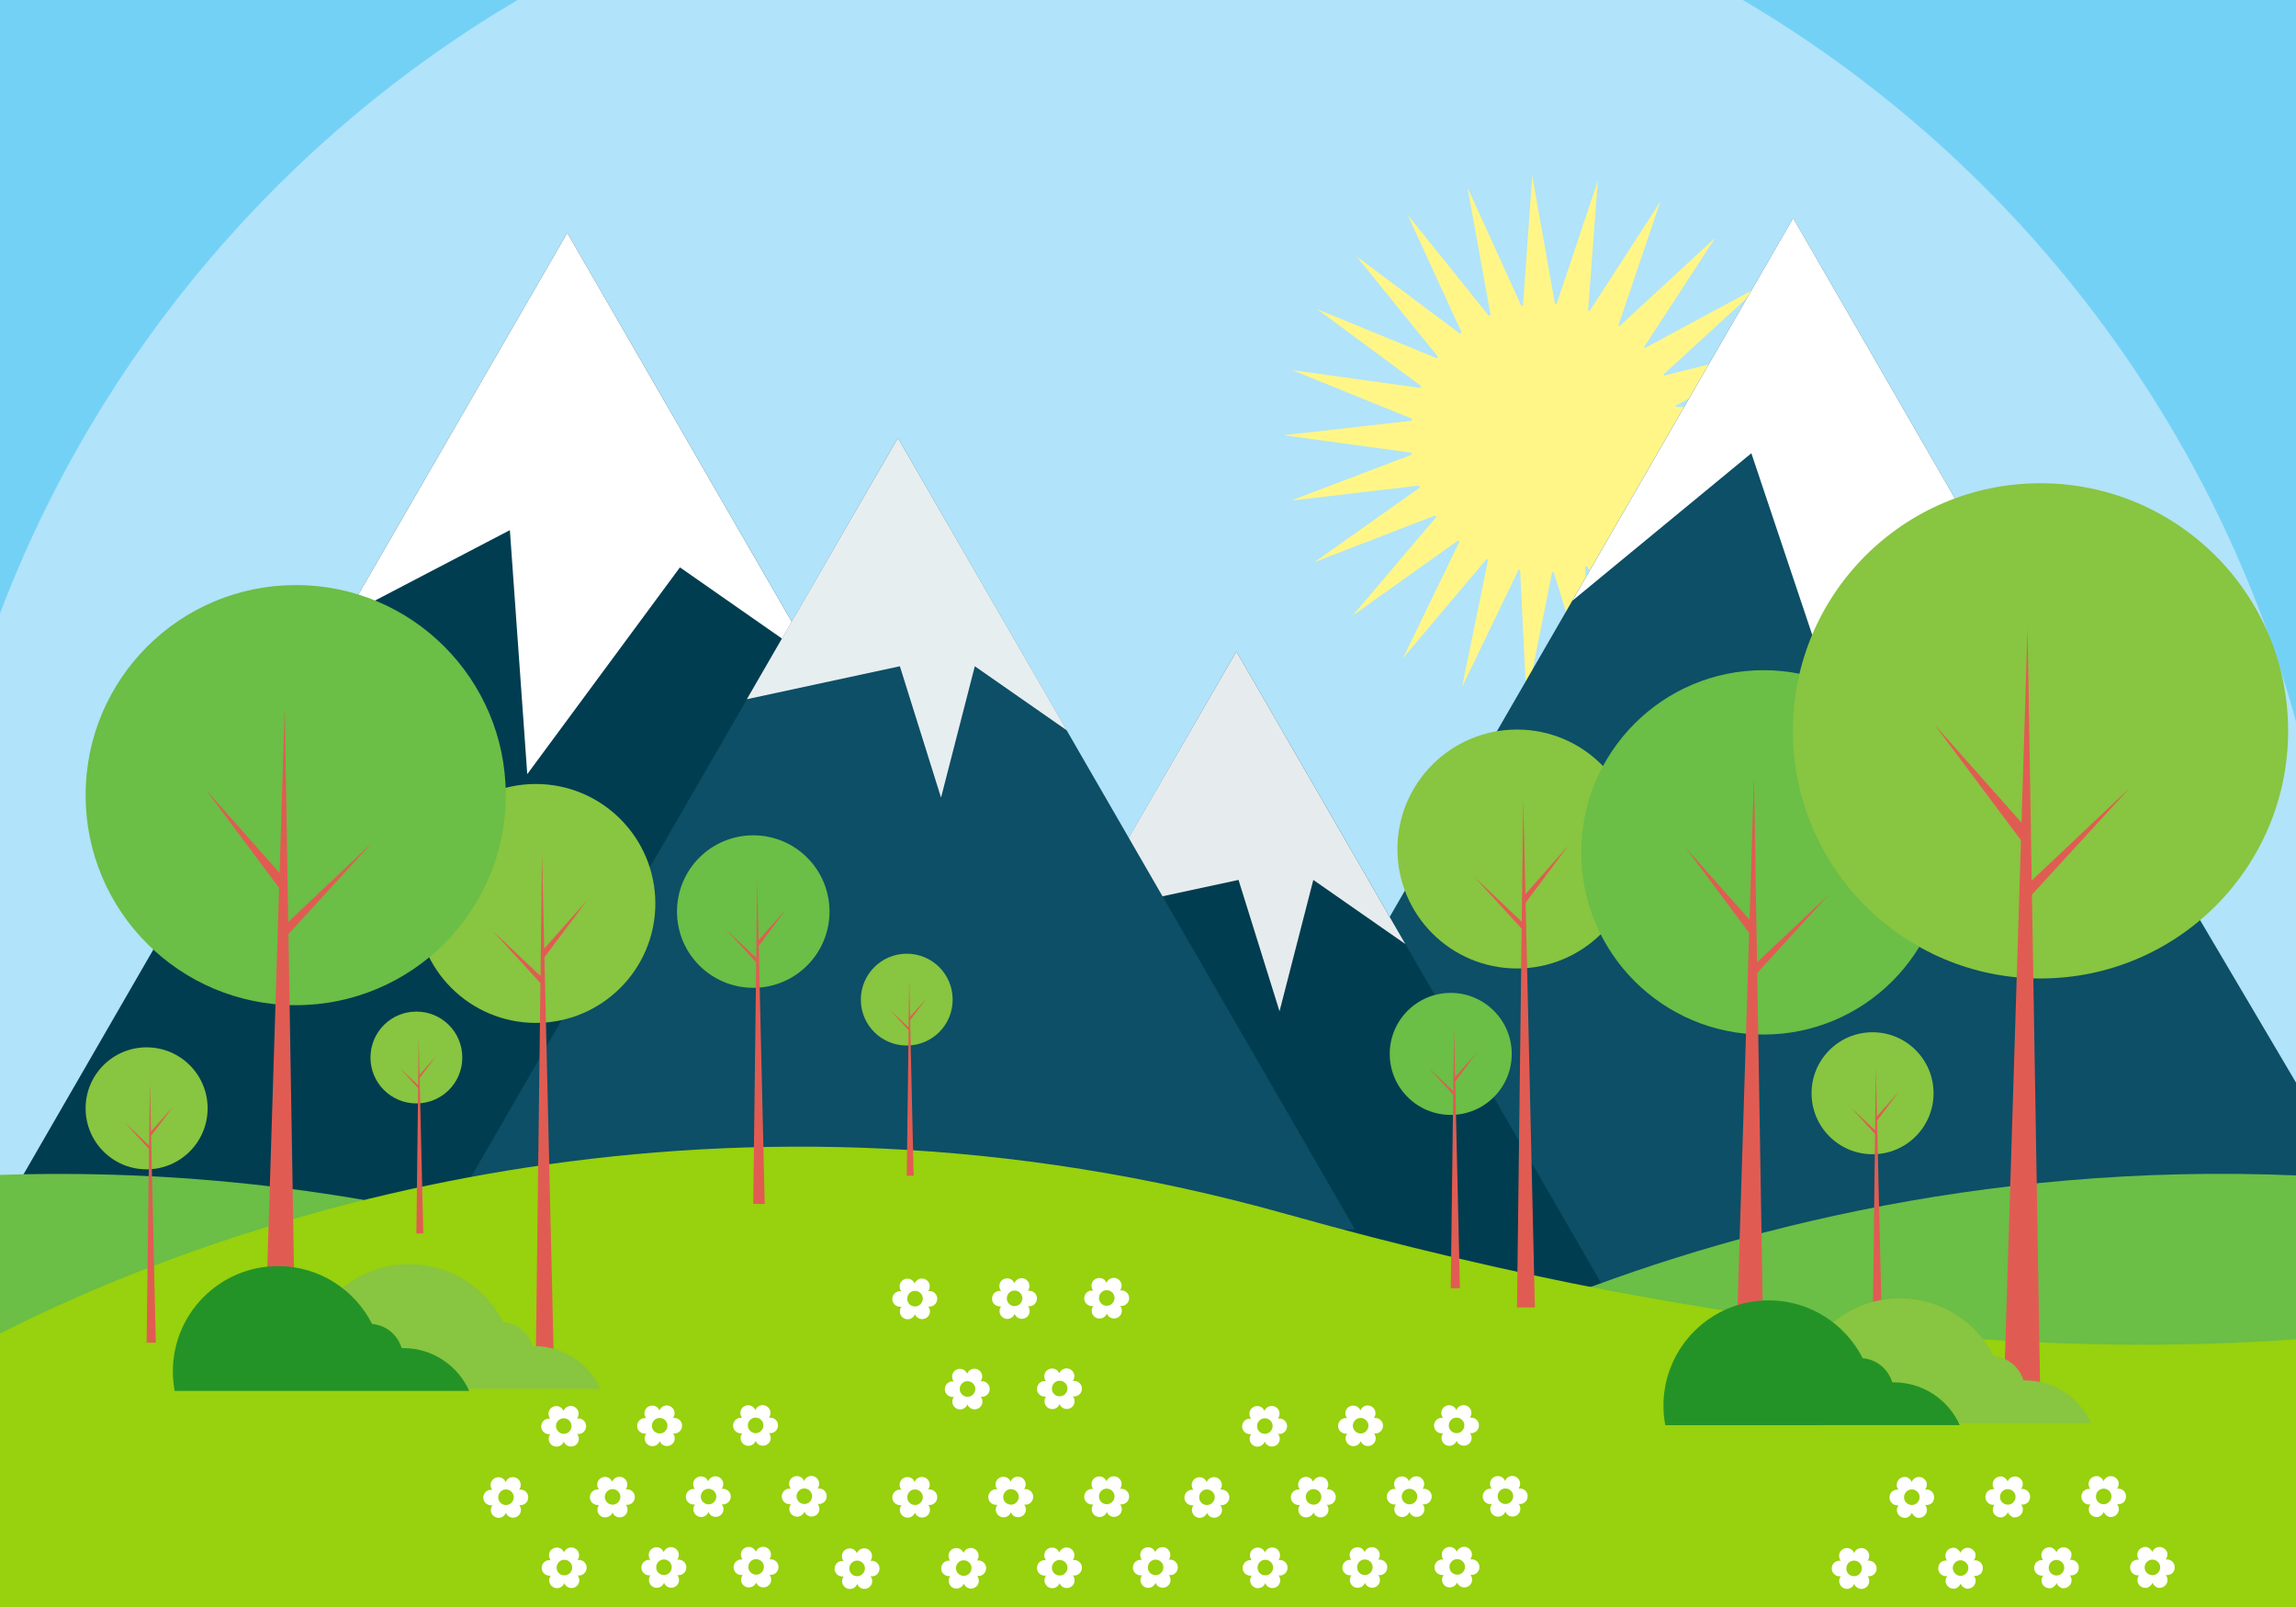 <?xml version="1.0" encoding="utf-8"?>
<!-- Generator: Adobe Illustrator 19.0.0, SVG Export Plug-In . SVG Version: 6.00 Build 0)  -->
<svg version="1.1" xmlns="http://www.w3.org/2000/svg" xmlns:xlink="http://www.w3.org/1999/xlink" x="0px" y="0px"
	 viewBox="0 0 1400 980" style="enable-background:new 0 0 1400 980;" xml:space="preserve">
<style type="text/css">
	.st0{fill:#74D1F6;}
	.st1{fill:#B1E3FA;}
	.st2{fill:#FFF687;}
	.st3{fill:#0C4F66;}
	.st4{fill:#FFFFFF;}
	.st5{fill:#003D50;}
	.st6{opacity:0.9;fill:#FFFFFF;}
	.st7{fill:#6BBE46;}
	.st8{fill:#98D10D;}
	.st9{fill:#88C540;}
	.st10{fill:#E05C53;}
	.st11{fill:#249327;}
</style>
<g id="Layer_1">
	<rect x="0" y="0" class="st0" width="1400" height="980"/>
	<g id="Background_19_">
		<path class="st1" d="M1059.8-1.7H318.5C173.7,82.8,60.3,215.3,0,374.1V898c10.7,28.2,23.1,55.6,37.1,82h1304.3
			c24.6-46.7,44.4-96.4,58.7-148.3V440.4C1348.4,252.3,1224.4,94.3,1059.8-1.7z"/>
	</g>
</g>
<g id="Layer_2_1_">
	<g id="Jogging_1_">
		<g id="Jogging_2_">
			<g id="Sun">
				<polygon class="st2" points="1043.4,391.7 984.8,335.2 1009.2,412.8 966.5,343.6 970.9,424.8 946.8,347.1 930.8,426.9 
					926.8,345.7 891.5,418.9 907.8,339.3 855.4,401.5 890.9,328.3 824.7,375.5 877.3,313.5 801.5,342.8 867.9,295.8 787.1,305.3 
					863.1,276.4 782.5,265.4 863.3,256.3 787.9,225.7 868.5,236.9 803.1,188.5 878.3,219.4 827.1,156.3 892.2,204.9 858.3,131 
					909.3,194.4 894.8,114.3 928.5,188.4 934.3,107.2 948.5,187.3 974.3,110.2 968.2,191.3 1012.4,123 986.3,200 1046,144.9 
					1001.6,213 1073.2,174.4 1013.2,229.4 1092.2,209.8 1020.4,248.1 1101.7,248.8 1022.7,268 1101.3,289 1020,287.9 1090.9,327.7 
					1012.4,306.5 1071.2,362.7 1000.4,322.6 				"/>
				<path class="st2" d="M1024.1,267.1c0,45.3-36.7,82-82,82c-45.3,0-82-36.7-82-82c0-45.3,36.7-82,82-82
					C987.4,185.1,1024.1,221.8,1024.1,267.1z"/>
			</g>
		</g>
	</g>
</g>
<g id="Layer_3">
	<g id="Mountain">
		<g>
			<polygon class="st3" points="1400,660.2 1297.4,486.4 1093.4,133 889.4,486.4 685.3,839.8 1400,839.6 			"/>
			<polygon class="st4" points="1244.2,394.3 1093.4,133 958.7,366.4 1067.9,276.4 1111.3,405.9 1162.2,337 			"/>
		</g>
		<g>
			<polygon class="st5" points="753.9,397.3 893.3,638.7 1032.6,880 753.9,880 475.3,880 614.6,638.7 			"/>
			<polygon class="st6" points="856.9,575.7 753.9,397.3 661.8,556.7 755.2,536.6 780.2,616.7 800.8,536.6 			"/>
		</g>
		<g>
			<polygon class="st5" points="549.9,495.4 345.9,142 141.8,495.4 -0.3,741.5 -0.3,848.8 753.9,848.8 			"/>
			<polygon class="st4" points="496.7,403.3 345.9,142 211.1,375.4 310.9,323.3 321.5,472.1 414.6,346 			"/>
		</g>
		<g>
			<polygon class="st3" points="547.5,267.1 686.8,508.4 826.2,749.7 547.5,749.7 268.8,749.7 408.1,508.4 			"/>
			<polygon class="st6" points="650.5,445.4 547.5,267.1 455.4,426.4 548.7,406.3 573.8,486.4 594.4,406.3 			"/>
		</g>
	</g>
</g>
<g id="Layer_4">
	<g id="Root_2_">
		<path class="st7" d="M981.6,980c84.7-98,131.5-175,131.5-175s-265,96.7-779.2-47.9C215.3,723.8,102.8,713.1,0,716.5V980H981.6z"/>
	</g>
	<g id="Root_1_">
		<path class="st7" d="M810.5,980H1400V716.8c-387.1-16.3-660.4,179.4-648.5,194C771.2,935,790.9,958,810.5,980z"/>
	</g>
	<g id="Root">
		<path class="st8" d="M1400,980V816.7c-129.7,9.7-335.6,2.4-615.2-76.2c-341-95.9-631.7-4.7-784.8,72.7V980H1400z"/>
	</g>
</g>
<g id="Layer_5">
	<g>
		<g>
			<path class="st9" d="M225.9,644.9c0,15.5,12.5,28,28,28c15.5,0,28-12.5,28-28c0-15.5-12.5-28-28-28
				C238.4,616.9,225.9,629.4,225.9,644.9z"/>
			<polygon class="st10" points="255.3,633.3 253.9,752.2 258.1,752.2 			"/>
			<polygon class="st10" points="243.8,651.4 256,662.8 255.1,663.7 			"/>
			<polygon class="st10" points="265.8,644.2 255.8,657.5 255,656.3 			"/>
		</g>
	</g>
	<g id="Tree_1_">
		<g>
			<path class="st9" d="M852.1,517.8c0,40.2,32.6,72.8,72.9,72.8c40.2,0,72.9-32.6,72.9-72.8c0-40.2-32.6-72.9-72.9-72.9
				C884.7,444.9,852.1,477.6,852.1,517.8z"/>
			<polygon class="st10" points="928.8,487.7 925,797.3 935.9,797.3 			"/>
			<polygon class="st10" points="898.9,534.7 930.4,564.5 928.2,566.7 			"/>
			<polygon class="st10" points="956.1,515.9 930.1,550.7 928.1,547.6 			"/>
		</g>
		<g>
			<path class="st7" d="M1186.4,519.8c0,61.3-49.7,111.1-111.1,111.1s-111.1-49.7-111.1-111.1c0-61.3,49.7-111.1,111.1-111.1
				S1186.4,458.4,1186.4,519.8z"/>
			<polygon class="st10" points="1069.5,473.8 1075.3,824.7 1058.6,824.7 			"/>
			<polygon class="st10" points="1115.1,545.6 1067,591 1070.5,594.4 			"/>
			<polygon class="st10" points="1027.8,516.9 1067.4,570 1070.6,565.2 			"/>
		</g>
		<g>
			<path class="st9" d="M1395.2,445.7c0,83.4-67.6,151-151,151s-151-67.6-151-151c0-83.4,67.6-151,151-151
				S1395.2,362.4,1395.2,445.7z"/>
			<polygon class="st10" points="1236.3,383.3 1244.2,860.2 1221.5,860.2 			"/>
			<polygon class="st10" points="1298.3,480.8 1232.9,542.6 1237.6,547.1 			"/>
			<polygon class="st10" points="1179.6,441.9 1233.5,514 1237.8,507.5 			"/>
		</g>
		<g>
			<path class="st9" d="M1104.6,666.7c0,20.6,16.7,37.2,37.2,37.2c20.6,0,37.2-16.7,37.2-37.2c0-20.6-16.7-37.2-37.2-37.2
				C1121.3,629.5,1104.6,646.1,1104.6,666.7z"/>
			<polygon class="st10" points="1143.8,651.3 1141.9,809.5 1147.5,809.5 			"/>
			<polygon class="st10" points="1128.5,675.3 1144.7,690.6 1143.5,691.7 			"/>
			<polygon class="st10" points="1157.8,665.7 1144.5,683.5 1143.5,681.9 			"/>
		</g>
		<g>
			<g>
				<path class="st9" d="M253.9,551c0,40.2,32.6,72.8,72.8,72.8c40.2,0,72.9-32.6,72.9-72.8c0-40.2-32.6-72.9-72.9-72.9
					C286.5,478.1,253.9,510.7,253.9,551z"/>
				<polygon class="st10" points="330.5,520.8 326.7,830.4 337.7,830.4 				"/>
				<polygon class="st10" points="300.6,567.9 332.2,597.7 329.9,599.9 				"/>
				<polygon class="st10" points="357.9,549.1 331.9,583.9 329.8,580.8 				"/>
			</g>
			<g>
				<path class="st9" d="M52.2,675.9c0,20.6,16.7,37.2,37.2,37.2c20.6,0,37.2-16.7,37.2-37.2c0-20.6-16.7-37.2-37.2-37.2
					C68.9,638.7,52.2,655.3,52.2,675.9z"/>
				<polygon class="st10" points="91.4,660.5 89.4,818.8 95,818.8 				"/>
				<polygon class="st10" points="76.1,684.6 92.2,699.8 91.1,700.9 				"/>
				<polygon class="st10" points="105.4,675 92.1,692.7 91,691.2 				"/>
			</g>
		</g>
		<g>
			<g>
				<path class="st7" d="M847.4,642.7c0,20.6,16.7,37.2,37.2,37.2c20.6,0,37.2-16.7,37.2-37.2s-16.7-37.2-37.2-37.2
					C864,605.5,847.4,622.2,847.4,642.7z"/>
				<polygon class="st10" points="886.6,627.3 884.6,785.6 890.2,785.6 				"/>
				<polygon class="st10" points="871.3,651.4 887.4,666.6 886.2,667.7 				"/>
				<polygon class="st10" points="900.5,641.8 887.3,659.6 886.2,658 				"/>
			</g>
		</g>
		<g>
			<g>
				<path class="st7" d="M412.8,555.9c0,25.7,20.8,46.5,46.5,46.5c25.7,0,46.5-20.8,46.5-46.5c0-25.7-20.8-46.5-46.5-46.5
					C433.6,509.4,412.8,530.2,412.8,555.9z"/>
				<polygon class="st10" points="461.7,536.6 459.3,734.2 466.3,734.2 				"/>
				<polygon class="st10" points="442.6,566.7 462.8,585.7 461.3,587.1 				"/>
				<polygon class="st10" points="479.1,554.7 462.6,576.9 461.2,574.9 				"/>
			</g>
		</g>
		<g>
			<g>
				<path class="st9" d="M524.9,609.6c0,15.5,12.5,28,28,28c15.5,0,28-12.5,28-28s-12.5-28-28-28
					C537.5,581.6,524.9,594.1,524.9,609.6z"/>
				<polygon class="st10" points="554.4,598 552.9,717 557.1,717 				"/>
				<polygon class="st10" points="542.9,616.1 555,627.5 554.1,628.4 				"/>
				<polygon class="st10" points="564.9,608.9 554.9,622.2 554.1,621 				"/>
			</g>
		</g>
	</g>
	<g>
		<path class="st7" d="M308.4,484.9c0,70.8-57.4,128.1-128.1,128.1c-70.8,0-128.1-57.4-128.1-128.1c0-70.8,57.4-128.1,128.1-128.1
			C251.1,356.7,308.4,414.1,308.4,484.9z"/>
		<polygon class="st10" points="173.6,431.9 180.3,836.7 161,836.7 		"/>
		<polygon class="st10" points="226.2,514.6 170.7,567 174.7,570.9 		"/>
		<polygon class="st10" points="125.5,481.6 171.2,542.8 174.9,537.3 		"/>
	</g>
</g>
<g id="Layer_6">
	<g id="Medical_Center_1_">
		<g id="Medical_Center_2_">
			<g id="Tree_2_">
				<g>
					<path class="st9" d="M1275,867.9c-6.9-15.4-22.3-26.1-40.3-26.1c-0.3,0-0.6,0-0.9,0c-2.4-8-9.4-14-18-14.7
						c-10.6-20.9-32.3-35.3-57.3-35.3c-35.5,0-64.2,28.8-64.2,64.2c0,4.1,0.4,8,1.1,11.9H1275z"/>
					<path class="st11" d="M1195,869.1c-6.9-15.4-22.3-26.1-40.3-26.1c-0.3,0-0.6,0-0.9,0c-2.4-8-9.4-14-18-14.7
						c-10.6-20.9-32.3-35.3-57.3-35.3c-35.5,0-64.2,28.8-64.2,64.2c0,4.1,0.4,8,1.1,11.9H1195z"/>
				</g>
			</g>
		</g>
	</g>
	<path class="st9" d="M366,847c-6.9-15.4-22.3-26.1-40.3-26.1c-0.3,0-0.6,0-0.9,0c-2.4-8-9.4-14-18-14.7
		c-10.6-20.9-32.3-35.3-57.3-35.3c-35.5,0-64.2,28.8-64.2,64.2c0,4.1,0.4,8,1.1,11.9H366z"/>
	<path class="st11" d="M286.1,848.2c-6.9-15.4-22.3-26.1-40.3-26.1c-0.3,0-0.6,0-0.9,0c-2.4-8-9.4-14-18-14.7
		c-10.6-20.9-32.3-35.3-57.3-35.3c-35.5,0-64.2,28.8-64.2,64.2c0,4.1,0.4,8,1.1,11.9H286.1z"/>
</g>
<g id="Layer_7">
	<g>
		<path class="st4" d="M460.5,879.3c0.1-0.2,0.2-0.5,0.3-0.7c0.1,0.2,0.2,0.5,0.3,0.7c1.3,2.3,4.2,3,6.5,1.7c2.3-1.3,3-4.2,1.7-6.5
			c-0.1-0.2-0.3-0.4-0.4-0.6c0.3,0,0.5,0.1,0.8,0.1c2.6,0,4.7-2.1,4.7-4.8s-2.1-4.7-4.8-4.7c-0.3,0-0.5,0-0.8,0.1
			c0.2-0.2,0.3-0.4,0.4-0.6c1.3-2.3,0.5-5.2-1.8-6.5c-2.3-1.3-5.2-0.5-6.5,1.8c-0.1,0.2-0.2,0.5-0.3,0.7c-0.1-0.2-0.2-0.5-0.3-0.7
			c-1.3-2.3-4.2-3-6.5-1.7c-2.3,1.3-3,4.2-1.7,6.5c0.1,0.2,0.3,0.4,0.4,0.6c-0.3,0-0.5-0.1-0.8-0.1c-2.6,0-4.7,2.1-4.7,4.8
			c0,2.6,2.1,4.7,4.8,4.7c0.3,0,0.5,0,0.8-0.1c-0.2,0.2-0.3,0.4-0.4,0.6c-1.3,2.3-0.5,5.2,1.8,6.5
			C456.3,882.4,459.2,881.6,460.5,879.3z M456,869.3c0-2.6,2.1-4.8,4.7-4.8c2.6,0,4.8,2.1,4.8,4.7c0,2.6-2.1,4.8-4.7,4.8
			C458.2,874,456,871.9,456,869.3z"/>
		<path class="st4" d="M402,879.5c0.1-0.2,0.2-0.5,0.3-0.7c0.1,0.2,0.2,0.5,0.3,0.7c1.3,2.3,4.2,3,6.5,1.7s3-4.2,1.7-6.5
			c-0.1-0.2-0.3-0.4-0.4-0.6c0.3,0,0.5,0.1,0.8,0.1c2.6,0,4.7-2.1,4.7-4.8c0-2.6-2.1-4.7-4.8-4.7c-0.3,0-0.5,0-0.8,0.1
			c0.2-0.2,0.3-0.4,0.4-0.6c1.3-2.3,0.5-5.2-1.8-6.5c-2.3-1.3-5.2-0.5-6.5,1.8c-0.1,0.2-0.2,0.5-0.3,0.7c-0.1-0.2-0.2-0.5-0.3-0.7
			c-1.3-2.3-4.2-3-6.5-1.7c-2.3,1.3-3,4.2-1.7,6.5c0.1,0.2,0.3,0.4,0.4,0.6c-0.3,0-0.5-0.1-0.8-0.1c-2.6,0-4.7,2.1-4.7,4.8
			c0,2.6,2.1,4.7,4.8,4.7c0.3,0,0.5,0,0.8-0.1c-0.2,0.2-0.3,0.4-0.4,0.6c-1.3,2.3-0.5,5.2,1.8,6.5
			C397.8,882.6,400.7,881.8,402,879.5z M397.5,869.5c0-2.6,2.1-4.8,4.7-4.8c2.6,0,4.8,2.1,4.8,4.7c0,2.6-2.1,4.8-4.7,4.8
			C399.7,874.2,397.5,872.1,397.5,869.5z"/>
		<path class="st4" d="M343.5,879.8c0.1-0.2,0.2-0.5,0.3-0.7c0.1,0.2,0.2,0.5,0.3,0.7c1.3,2.3,4.2,3,6.5,1.7s3-4.2,1.7-6.5
			c-0.1-0.2-0.3-0.4-0.4-0.6c0.3,0,0.5,0.1,0.8,0.1c2.6,0,4.7-2.1,4.7-4.8c0-2.6-2.1-4.7-4.8-4.7c-0.3,0-0.5,0-0.8,0.1
			c0.2-0.2,0.3-0.4,0.4-0.6c1.3-2.3,0.5-5.2-1.8-6.5c-2.3-1.3-5.2-0.5-6.5,1.8c-0.1,0.2-0.2,0.5-0.3,0.7c-0.1-0.2-0.2-0.5-0.3-0.7
			c-1.3-2.3-4.2-3-6.5-1.7c-2.3,1.3-3,4.2-1.7,6.5c0.1,0.2,0.3,0.4,0.4,0.6c-0.3,0-0.5-0.1-0.8-0.1c-2.6,0-4.7,2.1-4.7,4.8
			c0,2.6,2.1,4.7,4.8,4.7c0.3,0,0.5,0,0.8-0.1c-0.2,0.2-0.3,0.4-0.4,0.6c-1.3,2.3-0.5,5.2,1.8,6.5S342.2,882,343.5,879.8z
			 M339,869.7c0-2.6,2.1-4.8,4.7-4.8s4.8,2.1,4.8,4.7s-2.1,4.8-4.7,4.8C341.2,874.4,339.1,872.3,339,869.7z"/>
		<path class="st4" d="M490.2,922.5c0.1-0.2,0.2-0.5,0.3-0.7c0.1,0.2,0.2,0.5,0.3,0.7c1.3,2.3,4.2,3,6.5,1.7c2.3-1.3,3-4.2,1.7-6.5
			c-0.1-0.2-0.3-0.4-0.4-0.6c0.3,0,0.5,0.1,0.8,0.1c2.6,0,4.7-2.1,4.7-4.8c0-2.6-2.1-4.7-4.8-4.7c-0.3,0-0.5,0-0.8,0.1
			c0.2-0.2,0.3-0.4,0.4-0.6c1.3-2.3,0.5-5.2-1.8-6.5c-2.3-1.3-5.2-0.5-6.5,1.8c-0.1,0.2-0.2,0.5-0.3,0.7c-0.1-0.2-0.2-0.5-0.3-0.7
			c-1.3-2.3-4.2-3-6.5-1.7s-3,4.2-1.7,6.5c0.1,0.2,0.3,0.4,0.4,0.6c-0.3,0-0.5-0.1-0.8-0.1c-2.6,0-4.7,2.1-4.7,4.8
			c0,2.6,2.1,4.7,4.8,4.7c0.3,0,0.5,0,0.8-0.1c-0.2,0.2-0.3,0.4-0.4,0.6c-1.3,2.3-0.5,5.2,1.8,6.5
			C486,925.6,488.9,924.8,490.2,922.5z M485.7,912.5c0-2.6,2.1-4.8,4.7-4.8c2.6,0,4.8,2.1,4.8,4.7s-2.1,4.8-4.7,4.8
			C487.9,917.2,485.7,915.1,485.7,912.5z"/>
		<path class="st4" d="M308.2,923.2c0.1-0.2,0.2-0.5,0.3-0.7c0.1,0.2,0.2,0.5,0.3,0.7c1.3,2.3,4.2,3,6.5,1.7s3-4.2,1.7-6.5
			c-0.1-0.2-0.3-0.4-0.4-0.6c0.3,0,0.5,0.1,0.8,0.1c2.6,0,4.7-2.1,4.7-4.8c0-2.6-2.1-4.7-4.8-4.7c-0.3,0-0.5,0-0.8,0.1
			c0.2-0.2,0.3-0.4,0.4-0.6c1.3-2.3,0.5-5.2-1.8-6.5c-2.3-1.3-5.2-0.5-6.5,1.8c-0.1,0.2-0.2,0.5-0.3,0.7c-0.1-0.2-0.2-0.5-0.3-0.7
			c-1.3-2.3-4.2-3-6.5-1.7c-2.3,1.3-3,4.2-1.7,6.5c0.1,0.2,0.3,0.4,0.4,0.6c-0.3,0-0.5-0.1-0.8-0.1c-2.6,0-4.7,2.1-4.7,4.8
			c0,2.6,2.1,4.7,4.8,4.7c0.3,0,0.5,0,0.8-0.1c-0.2,0.2-0.3,0.4-0.4,0.6c-1.3,2.3-0.5,5.2,1.8,6.5
			C304,926.3,306.9,925.5,308.2,923.2z M303.8,913.1c0-2.6,2.1-4.8,4.7-4.8c2.6,0,4.8,2.1,4.8,4.7c0,2.6-2.1,4.8-4.7,4.8
			C305.9,917.9,303.8,915.8,303.8,913.1z"/>
		<path class="st4" d="M404.6,965.9c0.1-0.2,0.2-0.5,0.3-0.7c0.1,0.2,0.2,0.5,0.3,0.7c1.3,2.3,4.2,3,6.5,1.7s3-4.2,1.7-6.5
			c-0.1-0.2-0.3-0.4-0.4-0.6c0.3,0,0.5,0.1,0.8,0.1c2.6,0,4.7-2.1,4.7-4.8c0-2.6-2.1-4.7-4.8-4.7c-0.3,0-0.5,0-0.8,0.1
			c0.2-0.2,0.3-0.4,0.4-0.6c1.3-2.3,0.5-5.2-1.8-6.5s-5.2-0.5-6.5,1.8c-0.1,0.2-0.2,0.5-0.3,0.7c-0.1-0.2-0.2-0.5-0.3-0.7
			c-1.3-2.3-4.2-3-6.5-1.7s-3,4.2-1.7,6.5c0.1,0.2,0.3,0.4,0.4,0.6c-0.3,0-0.5-0.1-0.8-0.1c-2.6,0-4.7,2.1-4.7,4.8
			c0,2.6,2.1,4.7,4.8,4.7c0.3,0,0.5,0,0.8-0.1c-0.2,0.2-0.3,0.4-0.4,0.6c-1.3,2.3-0.5,5.2,1.8,6.5
			C400.4,968.9,403.3,968.2,404.6,965.9z M400.1,955.8c0-2.6,2.1-4.8,4.7-4.8c2.6,0,4.8,2.1,4.8,4.7c0,2.6-2.1,4.8-4.7,4.8
			C402.3,960.6,400.1,958.4,400.1,955.8z"/>
		<path class="st4" d="M343.8,966.1c0.1-0.2,0.2-0.5,0.3-0.7c0.1,0.2,0.2,0.5,0.3,0.7c1.3,2.3,4.2,3,6.5,1.7c2.3-1.3,3-4.2,1.7-6.5
			c-0.1-0.2-0.3-0.4-0.4-0.6c0.3,0,0.5,0.1,0.8,0.1c2.6,0,4.7-2.1,4.7-4.8s-2.1-4.7-4.8-4.7c-0.3,0-0.5,0-0.8,0.1
			c0.2-0.2,0.3-0.4,0.4-0.6c1.3-2.3,0.5-5.2-1.8-6.5c-2.3-1.3-5.2-0.5-6.5,1.8c-0.1,0.2-0.2,0.5-0.3,0.7c-0.1-0.2-0.2-0.5-0.3-0.7
			c-1.3-2.3-4.2-3-6.5-1.7c-2.3,1.3-3,4.2-1.7,6.5c0.1,0.2,0.3,0.4,0.4,0.6c-0.3,0-0.5-0.1-0.8-0.1c-2.6,0-4.7,2.1-4.7,4.8
			c0,2.6,2.1,4.7,4.8,4.7c0.3,0,0.5,0,0.8-0.1c-0.2,0.2-0.3,0.4-0.4,0.6c-1.3,2.3-0.5,5.2,1.8,6.5
			C339.6,969.2,342.5,968.4,343.8,966.1z M339.4,956c0-2.6,2.1-4.8,4.7-4.8c2.6,0,4.8,2.1,4.8,4.7c0,2.6-2.1,4.8-4.7,4.8
			C341.5,960.8,339.4,958.7,339.4,956z"/>
		<path class="st4" d="M460.8,965.7c0.1-0.2,0.2-0.5,0.3-0.7c0.1,0.2,0.2,0.5,0.3,0.7c1.3,2.3,4.2,3,6.5,1.7c2.3-1.3,3-4.2,1.7-6.5
			c-0.1-0.2-0.3-0.4-0.4-0.6c0.3,0,0.5,0.1,0.8,0.1c2.6,0,4.7-2.1,4.7-4.8c0-2.6-2.1-4.7-4.8-4.7c-0.3,0-0.5,0-0.8,0.1
			c0.2-0.2,0.3-0.4,0.4-0.6c1.3-2.3,0.5-5.2-1.8-6.5c-2.3-1.3-5.2-0.5-6.5,1.8c-0.1,0.2-0.2,0.5-0.3,0.7c-0.1-0.2-0.2-0.5-0.3-0.7
			c-1.3-2.3-4.2-3-6.5-1.7c-2.3,1.3-3,4.2-1.7,6.5c0.1,0.2,0.3,0.4,0.4,0.6c-0.3,0-0.5-0.1-0.8-0.1c-2.6,0-4.7,2.1-4.7,4.8
			c0,2.6,2.1,4.7,4.8,4.7c0.3,0,0.5,0,0.8-0.1c-0.2,0.2-0.3,0.4-0.4,0.6c-1.3,2.3-0.5,5.2,1.8,6.5
			C456.6,968.7,459.5,967.9,460.8,965.7z M456.3,955.6c0-2.6,2.1-4.8,4.7-4.8c2.6,0,4.8,2.1,4.8,4.7c0,2.6-2.1,4.8-4.7,4.8
			C458.5,960.3,456.3,958.2,456.3,955.6z"/>
		<path class="st4" d="M431.7,922.7c0.1-0.2,0.2-0.5,0.3-0.7c0.1,0.2,0.2,0.5,0.3,0.7c1.3,2.3,4.2,3,6.5,1.7c2.3-1.3,3-4.2,1.7-6.5
			c-0.1-0.2-0.3-0.4-0.4-0.6c0.3,0,0.5,0.1,0.8,0.1c2.6,0,4.7-2.1,4.7-4.8c0-2.6-2.1-4.7-4.8-4.7c-0.3,0-0.5,0-0.8,0.1
			c0.2-0.2,0.3-0.4,0.4-0.6c1.3-2.3,0.5-5.2-1.8-6.5c-2.3-1.3-5.2-0.5-6.5,1.8c-0.1,0.2-0.2,0.5-0.3,0.7c-0.1-0.2-0.2-0.5-0.3-0.7
			c-1.3-2.3-4.2-3-6.5-1.7c-2.3,1.3-3,4.2-1.7,6.5c0.1,0.2,0.3,0.4,0.4,0.6c-0.3,0-0.5-0.1-0.8-0.1c-2.6,0-4.7,2.1-4.7,4.8
			c0,2.6,2.1,4.7,4.8,4.7c0.3,0,0.5,0,0.8-0.1c-0.2,0.2-0.3,0.4-0.4,0.6c-1.3,2.3-0.5,5.2,1.8,6.5
			C427.5,925.8,430.4,925,431.7,922.7z M427.3,912.7c0-2.6,2.1-4.8,4.7-4.8c2.6,0,4.8,2.1,4.8,4.7s-2.1,4.8-4.7,4.8
			S427.3,915.3,427.3,912.7z"/>
		<path class="st4" d="M373.2,923c0.1-0.2,0.2-0.5,0.3-0.7c0.1,0.2,0.2,0.5,0.3,0.7c1.3,2.3,4.2,3,6.5,1.7c2.3-1.3,3-4.2,1.7-6.5
			c-0.1-0.2-0.3-0.4-0.4-0.6c0.3,0,0.5,0.1,0.8,0.1c2.6,0,4.7-2.1,4.7-4.8c0-2.6-2.1-4.7-4.8-4.7c-0.3,0-0.5,0-0.8,0.1
			c0.2-0.2,0.3-0.4,0.4-0.6c1.3-2.3,0.5-5.2-1.8-6.5c-2.3-1.3-5.2-0.5-6.5,1.8c-0.1,0.2-0.2,0.5-0.3,0.7c-0.1-0.2-0.2-0.5-0.3-0.7
			c-1.3-2.3-4.2-3-6.5-1.7c-2.3,1.3-3,4.2-1.7,6.5c0.1,0.2,0.3,0.4,0.4,0.6c-0.3,0-0.5-0.1-0.8-0.1c-2.6,0-4.7,2.1-4.7,4.8
			c0,2.6,2.1,4.7,4.8,4.7c0.3,0,0.5,0,0.8-0.1c-0.2,0.2-0.3,0.4-0.4,0.6c-1.3,2.3-0.5,5.2,1.8,6.5C369,926,371.9,925.2,373.2,923z
			 M368.8,912.9c0-2.6,2.1-4.8,4.7-4.8c2.6,0,4.8,2.1,4.8,4.7c0,2.6-2.1,4.8-4.7,4.8C370.9,917.6,368.8,915.5,368.8,912.9z"/>
	</g>
	<g>
		<path class="st4" d="M674.6,922.7c0.1-0.2,0.2-0.5,0.3-0.7c0.1,0.2,0.2,0.5,0.3,0.7c1.3,2.3,4.2,3,6.5,1.7c2.3-1.3,3-4.2,1.7-6.5
			c-0.1-0.2-0.3-0.4-0.4-0.6c0.3,0,0.5,0.1,0.8,0.1c2.6,0,4.7-2.1,4.7-4.8c0-2.6-2.1-4.7-4.8-4.7c-0.3,0-0.5,0-0.8,0.1
			c0.2-0.2,0.3-0.4,0.4-0.6c1.3-2.3,0.5-5.2-1.8-6.5s-5.2-0.5-6.5,1.8c-0.1,0.2-0.2,0.5-0.3,0.7c-0.1-0.2-0.2-0.5-0.3-0.7
			c-1.3-2.3-4.2-3-6.5-1.7c-2.3,1.3-3,4.2-1.7,6.5c0.1,0.2,0.3,0.4,0.4,0.6c-0.3,0-0.5-0.1-0.8-0.1c-2.6,0-4.7,2.1-4.7,4.8
			c0,2.6,2.1,4.7,4.8,4.7c0.3,0,0.5,0,0.8-0.1c-0.2,0.2-0.3,0.4-0.4,0.6c-1.3,2.3-0.5,5.2,1.8,6.5S673.3,925,674.6,922.7z
			 M670.1,912.6c0-2.6,2.1-4.8,4.7-4.8c2.6,0,4.8,2.1,4.8,4.7c0,2.6-2.1,4.8-4.7,4.8C672.3,917.4,670.1,915.3,670.1,912.6z"/>
		<path class="st4" d="M616.1,922.9c0.1-0.2,0.2-0.5,0.3-0.7c0.1,0.2,0.2,0.5,0.3,0.7c1.3,2.3,4.2,3,6.5,1.7s3-4.2,1.7-6.5
			c-0.1-0.2-0.3-0.4-0.4-0.6c0.3,0,0.5,0.1,0.8,0.1c2.6,0,4.7-2.1,4.7-4.8c0-2.6-2.1-4.7-4.8-4.7c-0.3,0-0.5,0-0.8,0.1
			c0.2-0.2,0.3-0.4,0.4-0.6c1.3-2.3,0.5-5.2-1.8-6.5c-2.3-1.3-5.2-0.5-6.5,1.8c-0.1,0.2-0.2,0.5-0.3,0.7c-0.1-0.2-0.2-0.5-0.3-0.7
			c-1.3-2.3-4.2-3-6.5-1.7s-3,4.2-1.7,6.5c0.1,0.2,0.3,0.4,0.4,0.6c-0.3,0-0.5-0.1-0.8-0.1c-2.6,0-4.7,2.1-4.7,4.8
			c0,2.6,2.1,4.7,4.8,4.7c0.3,0,0.5,0,0.8-0.1c-0.2,0.2-0.3,0.4-0.4,0.6c-1.3,2.3-0.5,5.2,1.8,6.5
			C611.9,926,614.8,925.2,616.1,922.9z M611.7,912.9c0-2.6,2.1-4.8,4.7-4.8c2.6,0,4.8,2.1,4.8,4.7c0,2.6-2.1,4.8-4.7,4.8
			C613.8,917.6,611.7,915.5,611.7,912.9z"/>
		<path class="st4" d="M557.6,923.1c0.1-0.2,0.2-0.5,0.3-0.7c0.1,0.2,0.2,0.5,0.3,0.7c1.3,2.3,4.2,3,6.5,1.7c2.3-1.3,3-4.2,1.7-6.5
			c-0.1-0.2-0.3-0.4-0.4-0.6c0.3,0,0.5,0.1,0.8,0.1c2.6,0,4.7-2.1,4.7-4.8c0-2.6-2.1-4.7-4.8-4.7c-0.3,0-0.5,0-0.8,0.1
			c0.2-0.2,0.3-0.4,0.4-0.6c1.3-2.3,0.5-5.2-1.8-6.5c-2.3-1.3-5.2-0.5-6.5,1.8c-0.1,0.2-0.2,0.5-0.3,0.7c-0.1-0.2-0.2-0.5-0.3-0.7
			c-1.3-2.3-4.2-3-6.5-1.7c-2.3,1.3-3,4.2-1.7,6.5c0.1,0.2,0.3,0.4,0.4,0.6c-0.3,0-0.5-0.1-0.8-0.1c-2.6,0-4.7,2.1-4.7,4.8
			c0,2.6,2.1,4.7,4.8,4.7c0.3,0,0.5,0,0.8-0.1c-0.2,0.2-0.3,0.4-0.4,0.6c-1.3,2.3-0.5,5.2,1.8,6.5
			C553.4,926.2,556.3,925.4,557.6,923.1z M553.2,913.1c0-2.6,2.1-4.8,4.7-4.8c2.6,0,4.8,2.1,4.8,4.7c0,2.6-2.1,4.8-4.7,4.8
			C555.3,917.8,553.2,915.7,553.2,913.1z"/>
		<path class="st4" d="M704.3,965.9c0.1-0.2,0.2-0.5,0.3-0.7c0.1,0.2,0.2,0.5,0.3,0.7c1.3,2.3,4.2,3,6.5,1.7s3-4.2,1.7-6.5
			c-0.1-0.2-0.3-0.4-0.4-0.6c0.3,0,0.5,0.1,0.8,0.1c2.6,0,4.7-2.1,4.7-4.8c0-2.6-2.1-4.7-4.8-4.7c-0.3,0-0.5,0-0.8,0.1
			c0.2-0.2,0.3-0.4,0.4-0.6c1.3-2.3,0.5-5.2-1.8-6.5c-2.3-1.3-5.2-0.5-6.5,1.8c-0.1,0.2-0.2,0.5-0.3,0.7c-0.1-0.2-0.2-0.5-0.3-0.7
			c-1.3-2.3-4.2-3-6.5-1.7s-3,4.2-1.7,6.5c0.1,0.2,0.3,0.4,0.4,0.6c-0.3,0-0.5-0.1-0.8-0.1c-2.6,0-4.7,2.1-4.7,4.8s2.1,4.7,4.8,4.7
			c0.3,0,0.5,0,0.8-0.1c-0.2,0.2-0.3,0.4-0.4,0.6c-1.3,2.3-0.5,5.2,1.8,6.5C700.1,969,703,968.2,704.3,965.9z M699.9,955.9
			c0-2.6,2.1-4.8,4.7-4.8c2.6,0,4.8,2.1,4.8,4.7c0,2.6-2.1,4.8-4.7,4.8C702,960.6,699.9,958.5,699.9,955.9z"/>
		<path class="st4" d="M522.4,966.6c0.1-0.2,0.2-0.5,0.3-0.7c0.1,0.2,0.2,0.5,0.3,0.7c1.3,2.3,4.2,3,6.5,1.7s3-4.2,1.7-6.5
			c-0.1-0.2-0.3-0.4-0.4-0.6c0.3,0,0.5,0.1,0.8,0.1c2.6,0,4.7-2.1,4.7-4.8c0-2.6-2.1-4.7-4.8-4.7c-0.3,0-0.5,0-0.8,0.1
			c0.2-0.2,0.3-0.4,0.4-0.6c1.3-2.3,0.5-5.2-1.8-6.5c-2.3-1.3-5.2-0.5-6.5,1.8c-0.1,0.2-0.2,0.5-0.3,0.7c-0.1-0.2-0.2-0.5-0.3-0.7
			c-1.3-2.3-4.2-3-6.5-1.7s-3,4.2-1.7,6.5c0.1,0.2,0.3,0.4,0.4,0.6c-0.3,0-0.5-0.1-0.8-0.1c-2.6,0-4.7,2.1-4.7,4.8
			c0,2.6,2.1,4.7,4.8,4.7c0.3,0,0.5,0,0.8-0.1c-0.2,0.2-0.3,0.4-0.4,0.6c-1.3,2.3-0.5,5.2,1.8,6.5
			C518.2,969.7,521.1,968.9,522.4,966.6z M517.9,956.5c0-2.6,2.1-4.8,4.7-4.8c2.6,0,4.8,2.1,4.8,4.7c0,2.6-2.1,4.8-4.7,4.8
			C520.1,961.3,517.9,959.2,517.9,956.5z"/>
		<path class="st4" d="M618.4,801.9c0.1-0.2,0.2-0.5,0.3-0.7c0.1,0.2,0.2,0.5,0.3,0.7c1.3,2.3,4.2,3,6.5,1.7c2.3-1.3,3-4.2,1.7-6.5
			c-0.1-0.2-0.3-0.4-0.4-0.6c0.3,0,0.5,0.1,0.8,0.1c2.6,0,4.7-2.1,4.7-4.8c0-2.6-2.1-4.7-4.8-4.7c-0.3,0-0.5,0-0.8,0.1
			c0.2-0.2,0.3-0.4,0.4-0.6c1.3-2.3,0.5-5.2-1.8-6.5s-5.2-0.5-6.5,1.8c-0.1,0.2-0.2,0.5-0.3,0.7c-0.1-0.2-0.2-0.5-0.3-0.7
			c-1.3-2.3-4.2-3-6.5-1.7c-2.3,1.3-3,4.2-1.7,6.5c0.1,0.2,0.3,0.4,0.4,0.6c-0.3,0-0.5-0.1-0.8-0.1c-2.6,0-4.7,2.1-4.7,4.8
			c0,2.6,2.1,4.7,4.8,4.7c0.3,0,0.5,0,0.8-0.1c-0.2,0.2-0.3,0.4-0.4,0.6c-1.3,2.3-0.5,5.2,1.8,6.5
			C614.2,805,617.1,804.2,618.4,801.9z M613.9,791.8c0-2.6,2.1-4.8,4.7-4.8c2.6,0,4.8,2.1,4.8,4.7c0,2.6-2.1,4.8-4.7,4.8
			C616.1,796.6,613.9,794.4,613.9,791.8z"/>
		<path class="st4" d="M557.6,802.1c0.1-0.2,0.2-0.5,0.3-0.7c0.1,0.2,0.2,0.5,0.3,0.7c1.3,2.3,4.2,3,6.5,1.7c2.3-1.3,3-4.2,1.7-6.5
			c-0.1-0.2-0.3-0.4-0.4-0.6c0.3,0,0.5,0.1,0.8,0.1c2.6,0,4.7-2.1,4.7-4.8c0-2.6-2.1-4.7-4.8-4.7c-0.3,0-0.5,0-0.8,0.1
			c0.2-0.2,0.3-0.4,0.4-0.6c1.3-2.3,0.5-5.2-1.8-6.5s-5.2-0.5-6.5,1.8c-0.1,0.2-0.2,0.5-0.3,0.7c-0.1-0.2-0.2-0.5-0.3-0.7
			c-1.3-2.3-4.2-3-6.5-1.7c-2.3,1.3-3,4.2-1.7,6.5c0.1,0.2,0.3,0.4,0.4,0.6c-0.3,0-0.5-0.1-0.8-0.1c-2.6,0-4.7,2.1-4.7,4.8
			c0,2.6,2.1,4.7,4.8,4.7c0.3,0,0.5,0,0.8-0.1c-0.2,0.2-0.3,0.4-0.4,0.6c-1.3,2.3-0.5,5.2,1.8,6.5
			C553.4,805.2,556.3,804.4,557.6,802.1z M553.2,792c0-2.6,2.1-4.8,4.7-4.8c2.6,0,4.8,2.1,4.8,4.7c0,2.6-2.1,4.8-4.7,4.8
			C555.3,796.8,553.2,794.7,553.2,792z"/>
		<path class="st4" d="M674.6,801.7c0.1-0.2,0.2-0.5,0.3-0.7c0.1,0.2,0.2,0.5,0.3,0.7c1.3,2.3,4.2,3,6.5,1.7c2.3-1.3,3-4.2,1.7-6.5
			c-0.1-0.2-0.3-0.4-0.4-0.6c0.3,0,0.5,0.1,0.8,0.1c2.6,0,4.7-2.1,4.7-4.8c0-2.6-2.1-4.7-4.8-4.7c-0.3,0-0.5,0-0.8,0.1
			c0.2-0.2,0.3-0.4,0.4-0.6c1.3-2.3,0.5-5.2-1.8-6.5s-5.2-0.5-6.5,1.8c-0.1,0.2-0.2,0.5-0.3,0.7c-0.1-0.2-0.2-0.5-0.3-0.7
			c-1.3-2.3-4.2-3-6.5-1.7c-2.3,1.3-3,4.2-1.7,6.5c0.1,0.2,0.3,0.4,0.4,0.6c-0.3,0-0.5-0.1-0.8-0.1c-2.6,0-4.7,2.1-4.7,4.8
			c0,2.6,2.1,4.7,4.8,4.7c0.3,0,0.5,0,0.8-0.1c-0.2,0.2-0.3,0.4-0.4,0.6c-1.3,2.3-0.5,5.2,1.8,6.5S673.3,804,674.6,801.7z
			 M670.1,791.6c0-2.6,2.1-4.8,4.7-4.8c2.6,0,4.8,2.1,4.8,4.7c0,2.6-2.1,4.8-4.7,4.8C672.3,796.4,670.1,794.2,670.1,791.6z"/>
		<path class="st4" d="M645.8,966.1c0.1-0.2,0.2-0.5,0.3-0.7c0.1,0.2,0.2,0.5,0.3,0.7c1.3,2.3,4.2,3,6.5,1.7c2.3-1.3,3-4.2,1.7-6.5
			c-0.1-0.2-0.3-0.4-0.4-0.6c0.3,0,0.5,0.1,0.8,0.1c2.6,0,4.7-2.1,4.7-4.8c0-2.6-2.1-4.7-4.8-4.7c-0.3,0-0.5,0-0.8,0.1
			c0.2-0.2,0.3-0.4,0.4-0.6c1.3-2.3,0.5-5.2-1.8-6.5c-2.3-1.3-5.2-0.5-6.5,1.8c-0.1,0.2-0.2,0.5-0.3,0.7c-0.1-0.2-0.2-0.5-0.3-0.7
			c-1.3-2.3-4.2-3-6.5-1.7c-2.3,1.3-3,4.2-1.7,6.5c0.1,0.2,0.3,0.4,0.4,0.6c-0.3,0-0.5-0.1-0.8-0.1c-2.6,0-4.7,2.1-4.7,4.8
			c0,2.6,2.1,4.7,4.8,4.7c0.3,0,0.5,0,0.8-0.1c-0.2,0.2-0.3,0.4-0.4,0.6c-1.3,2.3-0.5,5.2,1.8,6.5
			C641.6,969.2,644.5,968.4,645.8,966.1z M641.4,956.1c0-2.6,2.1-4.8,4.7-4.8c2.6,0,4.8,2.1,4.8,4.7c0,2.6-2.1,4.8-4.7,4.8
			C643.5,960.8,641.4,958.7,641.4,956.1z"/>
		<path class="st4" d="M587.4,966.4c0.1-0.2,0.2-0.5,0.3-0.7c0.1,0.2,0.2,0.5,0.3,0.7c1.3,2.3,4.2,3,6.5,1.7c2.3-1.3,3-4.2,1.7-6.5
			c-0.1-0.2-0.3-0.4-0.4-0.6c0.3,0,0.5,0.1,0.8,0.1c2.6,0,4.7-2.1,4.7-4.8c0-2.6-2.1-4.7-4.8-4.7c-0.3,0-0.5,0-0.8,0.1
			c0.2-0.2,0.3-0.4,0.4-0.6c1.3-2.3,0.5-5.2-1.8-6.5c-2.3-1.3-5.2-0.5-6.5,1.8c-0.1,0.2-0.2,0.5-0.3,0.7c-0.1-0.2-0.2-0.5-0.3-0.7
			c-1.3-2.3-4.2-3-6.5-1.7c-2.3,1.3-3,4.2-1.7,6.5c0.1,0.2,0.3,0.4,0.4,0.6c-0.3,0-0.5-0.1-0.8-0.1c-2.6,0-4.7,2.1-4.7,4.8
			c0,2.6,2.1,4.7,4.8,4.7c0.3,0,0.5,0,0.8-0.1c-0.2,0.2-0.3,0.4-0.4,0.6c-1.3,2.3-0.5,5.2,1.8,6.5
			C583.1,969.4,586.1,968.6,587.4,966.4z M582.9,956.3c0-2.6,2.1-4.8,4.7-4.8c2.6,0,4.8,2.1,4.8,4.7c0,2.6-2.1,4.8-4.7,4.8
			C585,961,582.9,958.9,582.9,956.3z"/>
	</g>
	<g>
		<path class="st4" d="M887.9,879.3c0.1-0.2,0.2-0.5,0.3-0.7c0.1,0.2,0.2,0.5,0.3,0.7c1.3,2.3,4.2,3,6.5,1.7c2.3-1.3,3-4.2,1.7-6.5
			c-0.1-0.2-0.3-0.4-0.4-0.6c0.3,0,0.5,0.1,0.8,0.1c2.6,0,4.7-2.1,4.7-4.8c0-2.6-2.1-4.7-4.8-4.7c-0.3,0-0.5,0-0.8,0.1
			c0.2-0.2,0.3-0.4,0.4-0.6c1.3-2.3,0.5-5.2-1.8-6.5c-2.3-1.3-5.2-0.5-6.5,1.8c-0.1,0.2-0.2,0.5-0.3,0.7c-0.1-0.2-0.2-0.5-0.3-0.7
			c-1.3-2.3-4.2-3-6.5-1.7c-2.3,1.3-3,4.2-1.7,6.5c0.1,0.2,0.3,0.4,0.4,0.6c-0.3,0-0.5-0.1-0.8-0.1c-2.6,0-4.7,2.1-4.7,4.8
			c0,2.6,2.1,4.7,4.8,4.7c0.3,0,0.5,0,0.8-0.1c-0.2,0.2-0.3,0.4-0.4,0.6c-1.3,2.3-0.5,5.2,1.8,6.5
			C883.7,882.4,886.6,881.6,887.9,879.3z M883.4,869.3c0-2.6,2.1-4.8,4.7-4.8c2.6,0,4.8,2.1,4.8,4.7c0,2.6-2.1,4.8-4.7,4.8
			C885.6,874,883.4,871.9,883.4,869.3z"/>
		<path class="st4" d="M829.4,879.5c0.1-0.2,0.2-0.5,0.3-0.7c0.1,0.2,0.2,0.5,0.3,0.7c1.3,2.3,4.2,3,6.5,1.7s3-4.2,1.7-6.5
			c-0.1-0.2-0.3-0.4-0.4-0.6c0.3,0,0.5,0.1,0.8,0.1c2.6,0,4.7-2.1,4.7-4.8c0-2.6-2.1-4.7-4.8-4.7c-0.3,0-0.5,0-0.8,0.1
			c0.2-0.2,0.3-0.4,0.4-0.6c1.3-2.3,0.5-5.2-1.8-6.5c-2.3-1.3-5.2-0.5-6.5,1.8c-0.1,0.2-0.2,0.5-0.3,0.7c-0.1-0.2-0.2-0.5-0.3-0.7
			c-1.3-2.3-4.2-3-6.5-1.7s-3,4.2-1.7,6.5c0.1,0.2,0.3,0.4,0.4,0.6c-0.3,0-0.5-0.1-0.8-0.1c-2.6,0-4.7,2.1-4.7,4.8
			c0,2.6,2.1,4.7,4.8,4.7c0.3,0,0.5,0,0.8-0.1c-0.2,0.2-0.3,0.4-0.4,0.6c-1.3,2.3-0.5,5.2,1.8,6.5
			C825.2,882.6,828.1,881.8,829.4,879.5z M824.9,869.5c0-2.6,2.1-4.8,4.7-4.8c2.6,0,4.8,2.1,4.8,4.7c0,2.6-2.1,4.8-4.7,4.8
			C827.1,874.2,825,872.1,824.9,869.5z"/>
		<path class="st4" d="M770.9,879.8c0.1-0.2,0.2-0.5,0.3-0.7c0.1,0.2,0.2,0.5,0.3,0.7c1.3,2.3,4.2,3,6.5,1.7c2.3-1.3,3-4.2,1.7-6.5
			c-0.1-0.2-0.3-0.4-0.4-0.6c0.3,0,0.5,0.1,0.8,0.1c2.6,0,4.7-2.1,4.7-4.8c0-2.6-2.1-4.7-4.8-4.7c-0.3,0-0.5,0-0.8,0.1
			c0.2-0.2,0.3-0.4,0.4-0.6c1.3-2.3,0.5-5.2-1.8-6.5s-5.2-0.5-6.5,1.8c-0.1,0.2-0.2,0.5-0.3,0.7c-0.1-0.2-0.2-0.5-0.3-0.7
			c-1.3-2.3-4.2-3-6.5-1.7c-2.3,1.3-3,4.2-1.7,6.5c0.1,0.2,0.3,0.4,0.4,0.6c-0.3,0-0.5-0.1-0.8-0.1c-2.6,0-4.7,2.1-4.7,4.8
			c0,2.6,2.1,4.7,4.8,4.7c0.3,0,0.5,0,0.8-0.1c-0.2,0.2-0.3,0.4-0.4,0.6c-1.3,2.3-0.5,5.2,1.8,6.5S769.6,882,770.9,879.8z
			 M766.5,869.7c0-2.6,2.1-4.8,4.7-4.8c2.6,0,4.8,2.1,4.8,4.7c0,2.6-2.1,4.8-4.7,4.8C768.6,874.4,766.5,872.3,766.5,869.7z"/>
		<path class="st4" d="M917.6,922.5c0.1-0.2,0.2-0.5,0.3-0.7c0.1,0.2,0.2,0.5,0.3,0.7c1.3,2.3,4.2,3,6.5,1.7s3-4.2,1.7-6.5
			c-0.1-0.2-0.3-0.4-0.4-0.6c0.3,0,0.5,0.1,0.8,0.1c2.6,0,4.7-2.1,4.7-4.8c0-2.6-2.1-4.7-4.8-4.7c-0.3,0-0.5,0-0.8,0.1
			c0.2-0.2,0.3-0.4,0.4-0.6c1.3-2.3,0.5-5.2-1.8-6.5c-2.3-1.3-5.2-0.5-6.5,1.8c-0.1,0.2-0.2,0.5-0.3,0.7c-0.1-0.2-0.2-0.5-0.3-0.7
			c-1.3-2.3-4.2-3-6.5-1.7s-3,4.2-1.7,6.5c0.1,0.2,0.3,0.4,0.4,0.6c-0.3,0-0.5-0.1-0.8-0.1c-2.6,0-4.7,2.1-4.7,4.8
			c0,2.6,2.1,4.7,4.8,4.7c0.3,0,0.5,0,0.8-0.1c-0.2,0.2-0.3,0.4-0.4,0.6c-1.3,2.3-0.5,5.2,1.8,6.5
			C913.4,925.6,916.3,924.8,917.6,922.5z M913.2,912.5c0-2.6,2.1-4.8,4.7-4.8c2.6,0,4.8,2.1,4.8,4.7s-2.1,4.8-4.7,4.8
			C915.3,917.2,913.2,915.1,913.2,912.5z"/>
		<path class="st4" d="M735.7,923.2c0.1-0.2,0.2-0.5,0.3-0.7c0.1,0.2,0.2,0.5,0.3,0.7c1.3,2.3,4.2,3,6.5,1.7s3-4.2,1.7-6.5
			c-0.1-0.2-0.3-0.4-0.4-0.6c0.3,0,0.5,0.1,0.8,0.1c2.6,0,4.7-2.1,4.7-4.8c0-2.6-2.1-4.7-4.8-4.7c-0.3,0-0.5,0-0.8,0.1
			c0.2-0.2,0.3-0.4,0.4-0.6c1.3-2.3,0.5-5.2-1.8-6.5c-2.3-1.3-5.2-0.5-6.5,1.8c-0.1,0.2-0.2,0.5-0.3,0.7c-0.1-0.2-0.2-0.5-0.3-0.7
			c-1.3-2.3-4.2-3-6.5-1.7s-3,4.2-1.7,6.5c0.1,0.2,0.3,0.4,0.4,0.6c-0.3,0-0.5-0.1-0.8-0.1c-2.6,0-4.7,2.1-4.7,4.8
			c0,2.6,2.1,4.7,4.8,4.7c0.3,0,0.5,0,0.8-0.1c-0.2,0.2-0.3,0.4-0.4,0.6c-1.3,2.3-0.5,5.2,1.8,6.5
			C731.5,926.3,734.4,925.5,735.7,923.2z M731.2,913.1c0-2.6,2.1-4.8,4.7-4.8c2.6,0,4.8,2.1,4.8,4.7c0,2.6-2.1,4.8-4.7,4.8
			C733.4,917.9,731.2,915.8,731.2,913.1z"/>
		<path class="st4" d="M832,965.9c0.1-0.2,0.2-0.5,0.3-0.7c0.1,0.2,0.2,0.5,0.3,0.7c1.3,2.3,4.2,3,6.5,1.7s3-4.2,1.7-6.5
			c-0.1-0.2-0.3-0.4-0.4-0.6c0.3,0,0.5,0.1,0.8,0.1c2.6,0,4.7-2.1,4.7-4.8c0-2.6-2.1-4.7-4.8-4.7c-0.3,0-0.5,0-0.8,0.1
			c0.2-0.2,0.3-0.4,0.4-0.6c1.3-2.3,0.5-5.2-1.8-6.5c-2.3-1.3-5.2-0.5-6.5,1.8c-0.1,0.2-0.2,0.5-0.3,0.7c-0.1-0.2-0.2-0.5-0.3-0.7
			c-1.3-2.3-4.2-3-6.5-1.7s-3,4.2-1.7,6.5c0.1,0.2,0.3,0.4,0.4,0.6c-0.3,0-0.5-0.1-0.8-0.1c-2.6,0-4.7,2.1-4.7,4.8
			c0,2.6,2.1,4.7,4.8,4.7c0.3,0,0.5,0,0.8-0.1c-0.2,0.2-0.3,0.4-0.4,0.6c-1.3,2.3-0.5,5.2,1.8,6.5
			C827.8,968.9,830.7,968.2,832,965.9z M827.5,955.8c0-2.6,2.1-4.8,4.7-4.8c2.6,0,4.8,2.1,4.8,4.7c0,2.6-2.1,4.8-4.7,4.8
			C829.7,960.6,827.5,958.4,827.5,955.8z"/>
		<path class="st4" d="M771.2,966.1c0.1-0.2,0.2-0.5,0.3-0.7c0.1,0.2,0.2,0.5,0.3,0.7c1.3,2.3,4.2,3,6.5,1.7c2.3-1.3,3-4.2,1.7-6.5
			c-0.1-0.2-0.3-0.4-0.4-0.6c0.3,0,0.5,0.1,0.8,0.1c2.6,0,4.7-2.1,4.7-4.8c0-2.6-2.1-4.7-4.8-4.7c-0.3,0-0.5,0-0.8,0.1
			c0.2-0.2,0.3-0.4,0.4-0.6c1.3-2.3,0.5-5.2-1.8-6.5c-2.3-1.3-5.2-0.5-6.5,1.8c-0.1,0.2-0.2,0.5-0.3,0.7c-0.1-0.2-0.2-0.5-0.3-0.7
			c-1.3-2.3-4.2-3-6.5-1.7c-2.3,1.3-3,4.2-1.7,6.5c0.1,0.2,0.3,0.4,0.4,0.6c-0.3,0-0.5-0.1-0.8-0.1c-2.6,0-4.7,2.1-4.7,4.8
			c0,2.6,2.1,4.7,4.8,4.7c0.3,0,0.5,0,0.8-0.1c-0.2,0.2-0.3,0.4-0.4,0.6c-1.3,2.3-0.5,5.2,1.8,6.5
			C767,969.2,769.9,968.4,771.2,966.1z M766.8,956c0-2.6,2.1-4.8,4.7-4.8c2.6,0,4.8,2.1,4.8,4.7c0,2.6-2.1,4.8-4.7,4.8
			C768.9,960.8,766.8,958.7,766.8,956z"/>
		<path class="st4" d="M888.2,965.7c0.1-0.2,0.2-0.5,0.3-0.7c0.1,0.2,0.2,0.5,0.3,0.7c1.3,2.3,4.2,3,6.5,1.7c2.3-1.3,3-4.2,1.7-6.5
			c-0.1-0.2-0.3-0.4-0.4-0.6c0.3,0,0.5,0.1,0.8,0.1c2.6,0,4.7-2.1,4.7-4.8c0-2.6-2.1-4.7-4.8-4.7c-0.3,0-0.5,0-0.8,0.1
			c0.2-0.2,0.3-0.4,0.4-0.6c1.3-2.3,0.5-5.2-1.8-6.5s-5.2-0.5-6.5,1.8c-0.1,0.2-0.2,0.5-0.3,0.7c-0.1-0.2-0.2-0.5-0.3-0.7
			c-1.3-2.3-4.2-3-6.5-1.7c-2.3,1.3-3,4.2-1.7,6.5c0.1,0.2,0.3,0.4,0.4,0.6c-0.3,0-0.5-0.1-0.8-0.1c-2.6,0-4.7,2.1-4.7,4.8
			c0,2.6,2.1,4.7,4.8,4.7c0.3,0,0.5,0,0.8-0.1c-0.2,0.2-0.3,0.4-0.4,0.6c-1.3,2.3-0.5,5.2,1.8,6.5
			C884,968.7,886.9,967.9,888.2,965.7z M883.8,955.6c0-2.6,2.1-4.8,4.7-4.8c2.6,0,4.8,2.1,4.8,4.7c0,2.6-2.1,4.8-4.7,4.8
			C885.9,960.3,883.8,958.2,883.8,955.6z"/>
		<path class="st4" d="M859.1,922.7c0.1-0.2,0.2-0.5,0.3-0.7c0.1,0.2,0.2,0.5,0.3,0.7c1.3,2.3,4.2,3,6.5,1.7c2.3-1.3,3-4.2,1.7-6.5
			c-0.1-0.2-0.3-0.4-0.4-0.6c0.3,0,0.5,0.1,0.8,0.1c2.6,0,4.7-2.1,4.7-4.8c0-2.6-2.1-4.7-4.8-4.7c-0.3,0-0.5,0-0.8,0.1
			c0.2-0.2,0.3-0.4,0.4-0.6c1.3-2.3,0.5-5.2-1.8-6.5s-5.2-0.5-6.5,1.8c-0.1,0.2-0.2,0.5-0.3,0.7c-0.1-0.2-0.2-0.5-0.3-0.7
			c-1.3-2.3-4.2-3-6.5-1.7c-2.3,1.3-3,4.2-1.7,6.5c0.1,0.2,0.3,0.4,0.4,0.6c-0.3,0-0.5-0.1-0.8-0.1c-2.6,0-4.7,2.1-4.7,4.8
			c0,2.6,2.1,4.7,4.8,4.7c0.3,0,0.5,0,0.8-0.1c-0.2,0.2-0.3,0.4-0.4,0.6c-1.3,2.3-0.5,5.2,1.8,6.5S857.8,925,859.1,922.7z
			 M854.7,912.7c0-2.6,2.1-4.8,4.7-4.8c2.6,0,4.8,2.1,4.8,4.7c0,2.6-2.1,4.8-4.7,4.8C856.8,917.4,854.7,915.3,854.7,912.7z"/>
		<path class="st4" d="M800.6,923c0.1-0.2,0.2-0.5,0.3-0.7c0.1,0.2,0.2,0.5,0.3,0.7c1.3,2.3,4.2,3,6.5,1.7c2.3-1.3,3-4.2,1.7-6.5
			c-0.1-0.2-0.3-0.4-0.4-0.6c0.3,0,0.5,0.1,0.8,0.1c2.6,0,4.7-2.1,4.7-4.8c0-2.6-2.1-4.7-4.8-4.7c-0.3,0-0.5,0-0.8,0.1
			c0.2-0.2,0.3-0.4,0.4-0.6c1.3-2.3,0.5-5.2-1.8-6.5c-2.3-1.3-5.2-0.5-6.5,1.8c-0.1,0.2-0.2,0.5-0.3,0.7c-0.1-0.2-0.2-0.5-0.3-0.7
			c-1.3-2.3-4.2-3-6.5-1.7s-3,4.2-1.7,6.5c0.1,0.2,0.3,0.4,0.4,0.6c-0.3,0-0.5-0.1-0.8-0.1c-2.6,0-4.7,2.1-4.7,4.8
			c0,2.6,2.1,4.7,4.8,4.7c0.3,0,0.5,0,0.8-0.1c-0.2,0.2-0.3,0.4-0.4,0.6c-1.3,2.3-0.5,5.2,1.8,6.5C796.4,926,799.3,925.2,800.6,923z
			 M796.2,912.9c0-2.6,2.1-4.8,4.7-4.8c2.6,0,4.8,2.1,4.8,4.7c0,2.6-2.1,4.8-4.7,4.8C798.3,917.6,796.2,915.5,796.2,912.9z"/>
	</g>
	<g>
		<path class="st4" d="M1279.5,925.1c1.8-0.7,2.8-1.8,3.3-3.1c0.5,1.3,1.5,2.4,3.3,3.1c4.8,0.5,7.1-4,5.2-7.2
			c-0.1-0.2-0.3-0.4-0.4-0.6c1.3,0.2,2.9-0.1,4.3-1.4c2.8-3.9,0.1-8.1-3.6-8.1c-0.3,0-0.5,0-0.8,0.1c0.9-1.1,1.3-2.5,1-4.4
			c0,0,0,0,0,0c-2-4.4-7-4.1-8.8-0.9c-0.1,0.2-0.2,0.5-0.3,0.7c-0.5-1.3-1.5-2.4-3.3-3.1c-4.8-0.5-7.1,4-5.2,7.2
			c0.1,0.2,0.3,0.4,0.4,0.6c-1.3-0.2-2.9,0.1-4.3,1.4c0,0,0,0,0,0c-2.8,3.9-0.1,8.1,3.6,8.1c0.3,0,0.5,0,0.8-0.1
			c-0.2,0.2-0.3,0.4-0.4,0.6C1272.4,921.2,1274.7,925.7,1279.5,925.1z M1278,912.6c0-2.6,2.1-4.8,4.7-4.8c2.6,0,4.8,2.1,4.8,4.7
			c0,2.6-2.1,4.8-4.7,4.8C1280.1,917.4,1278,915.3,1278,912.6z"/>
		<path class="st4" d="M1221,925.3c1.8-0.7,2.8-1.8,3.3-3.1c0.5,1.3,1.5,2.4,3.3,3.1c4.8,0.5,7.1-4,5.2-7.2
			c-0.1-0.2-0.3-0.4-0.4-0.6c1.3,0.2,2.9-0.1,4.3-1.4c2.8-3.9,0.1-8.1-3.6-8.1c-0.3,0-0.5,0-0.8,0.1c0.9-1.1,1.3-2.5,1-4.4
			c0,0,0,0,0,0c-2-4.4-7-4.1-8.8-0.9c-0.1,0.2-0.2,0.5-0.3,0.7c-0.5-1.3-1.5-2.4-3.3-3.1c-4.8-0.5-7.1,4-5.2,7.2
			c0.1,0.2,0.3,0.4,0.4,0.6c-1.3-0.2-2.9,0.1-4.3,1.4c0,0,0,0,0,0c-2.8,3.9-0.1,8.1,3.6,8.1c0.3,0,0.5,0,0.8-0.1
			c-0.2,0.2-0.3,0.4-0.4,0.6C1213.9,921.4,1216.2,925.9,1221,925.3z M1219.5,912.9c0-2.6,2.1-4.8,4.7-4.8c2.6,0,4.8,2.1,4.8,4.7
			c0,2.6-2.1,4.8-4.7,4.8C1221.7,917.6,1219.5,915.5,1219.5,912.9z"/>
		<path class="st4" d="M1162.5,925.6c1.8-0.7,2.8-1.8,3.3-3.1c0.5,1.3,1.5,2.4,3.3,3.1c4.8,0.5,7.1-4,5.2-7.2
			c-0.1-0.2-0.3-0.4-0.4-0.6c1.3,0.2,2.9-0.1,4.3-1.4c2.8-3.9,0.1-8.1-3.6-8.1c-0.3,0-0.5,0-0.8,0.1c0.9-1.1,1.3-2.5,1-4.4
			c0,0,0,0,0,0c-2-4.4-7-4.1-8.8-0.9c-0.1,0.2-0.2,0.5-0.3,0.7c-0.5-1.3-1.5-2.4-3.3-3.1c-4.8-0.5-7.1,4-5.2,7.2
			c0.1,0.2,0.3,0.4,0.4,0.6c-1.3-0.2-2.9,0.1-4.3,1.4c0,0,0,0,0,0c-2.8,3.9-0.1,8.1,3.6,8.1c0.3,0,0.5,0,0.8-0.1
			c-0.2,0.2-0.3,0.4-0.4,0.6C1155.4,921.6,1157.7,926.1,1162.5,925.6z M1161,913.1c0-2.6,2.1-4.8,4.7-4.8c2.6,0,4.8,2.1,4.8,4.7
			c0,2.6-2.1,4.8-4.7,4.8C1163.2,917.8,1161,915.7,1161,913.1z"/>
		<path class="st4" d="M1309.2,968.3c1.8-0.7,2.8-1.8,3.3-3.1c0.5,1.3,1.5,2.4,3.3,3.1c4.8,0.5,7.1-4,5.2-7.2
			c-0.1-0.2-0.3-0.4-0.4-0.6c1.3,0.2,2.9-0.1,4.3-1.4c2.8-3.9,0.1-8.1-3.6-8.1c-0.3,0-0.5,0-0.8,0.1c0.9-1.1,1.3-2.5,1-4.4
			c0,0,0,0,0,0c-2-4.4-7-4.1-8.8-0.9c-0.1,0.2-0.2,0.5-0.3,0.7c-0.5-1.3-1.5-2.4-3.3-3.1c-4.8-0.5-7.1,4-5.2,7.2
			c0.1,0.2,0.3,0.4,0.4,0.6c-1.3-0.2-2.9,0.1-4.3,1.4c0,0,0,0,0,0c-2.8,3.9-0.1,8.1,3.6,8.1c0.3,0,0.5,0,0.8-0.1
			c-0.2,0.2-0.3,0.4-0.4,0.6C1302.1,964.4,1304.4,968.9,1309.2,968.3z M1307.7,955.9c0-2.6,2.1-4.8,4.7-4.8c2.6,0,4.8,2.1,4.8,4.7
			c0,2.6-2.1,4.8-4.7,4.8C1309.9,960.6,1307.7,958.5,1307.7,955.9z"/>
		<path class="st4" d="M1129.6,967.5c0.5-0.5,0.8-1,1-1.6c0.2,0.6,0.6,1.1,1,1.6c1.3,1.3,3.2,1.8,5,1.2c2.9-1,4-4.4,2.6-6.9
			c-0.1-0.2-0.3-0.4-0.4-0.6c0.6,0.1,1.2,0.1,1.9-0.1c1.8-0.4,3.2-1.9,3.5-3.7c0.6-3-1.8-5.7-4.7-5.7c-0.3,0-0.5,0-0.8,0.1
			c0.4-0.5,0.7-1,0.9-1.7c0.5-1.8-0.1-3.7-1.5-4.9c-2.3-2-5.8-1.3-7.2,1.2c-0.1,0.2-0.2,0.5-0.3,0.7c-0.2-0.6-0.6-1.1-1-1.6
			c-1.3-1.3-3.2-1.8-5-1.2c-2.9,1-4,4.4-2.6,6.9c0.1,0.2,0.3,0.4,0.4,0.6c-0.6-0.1-1.2-0.1-1.9,0.1c-1.8,0.4-3.2,1.9-3.5,3.7
			c-0.6,3,1.8,5.7,4.7,5.7c0.3,0,0.5,0,0.8-0.1c-0.2,0.2-0.3,0.4-0.4,0.6c-1.5,2.5-0.3,5.9,2.6,6.9
			C1126.3,969.3,1128.3,968.8,1129.6,967.5z M1125.8,956.5c0-2.6,2.1-4.8,4.7-4.8c2.6,0,4.8,2.1,4.8,4.7c0,2.6-2.1,4.8-4.7,4.8
			C1127.9,961.3,1125.8,959.2,1125.8,956.5z"/>
		<path class="st4" d="M589.6,857.1c0.1-0.2,0.2-0.5,0.3-0.7c0.1,0.2,0.2,0.5,0.3,0.7c1.3,2.3,4.2,3,6.5,1.7s3-4.2,1.7-6.5
			c-0.1-0.2-0.3-0.4-0.4-0.6c0.3,0,0.5,0.1,0.8,0.1c2.6,0,4.7-2.1,4.7-4.8c0-2.6-2.1-4.7-4.8-4.7c-0.3,0-0.5,0-0.8,0.1
			c0.2-0.2,0.3-0.4,0.4-0.6c1.3-2.3,0.5-5.2-1.8-6.5c-2.3-1.3-5.2-0.5-6.5,1.8c-0.1,0.2-0.2,0.5-0.3,0.7c-0.1-0.2-0.2-0.5-0.3-0.7
			c-1.3-2.3-4.2-3-6.5-1.7s-3,4.2-1.7,6.5c0.1,0.2,0.3,0.4,0.4,0.6c-0.3,0-0.5-0.1-0.8-0.1c-2.6,0-4.7,2.1-4.7,4.8
			c0,2.6,2.1,4.7,4.8,4.7c0.3,0,0.5,0,0.8-0.1c-0.2,0.2-0.3,0.4-0.4,0.6c-1.3,2.3-0.5,5.2,1.8,6.5
			C585.4,860.2,588.3,859.4,589.6,857.1z M585.2,847.1c0-2.6,2.1-4.8,4.7-4.8c2.6,0,4.8,2.1,4.8,4.7c0,2.6-2.1,4.8-4.7,4.8
			S585.2,849.7,585.2,847.1z"/>
		<path class="st4" d="M645.8,856.9c0.1-0.2,0.2-0.5,0.3-0.7c0.1,0.2,0.2,0.5,0.3,0.7c1.3,2.3,4.2,3,6.5,1.7c2.3-1.3,3-4.2,1.7-6.5
			c-0.1-0.2-0.3-0.4-0.4-0.6c0.3,0,0.5,0.1,0.8,0.1c2.6,0,4.7-2.1,4.7-4.8c0-2.6-2.1-4.7-4.8-4.7c-0.3,0-0.5,0-0.8,0.1
			c0.2-0.2,0.3-0.4,0.4-0.6c1.3-2.3,0.5-5.2-1.8-6.5s-5.2-0.5-6.5,1.8c-0.1,0.2-0.2,0.5-0.3,0.7c-0.1-0.2-0.2-0.5-0.3-0.7
			c-1.3-2.3-4.2-3-6.5-1.7c-2.3,1.3-3,4.2-1.7,6.5c0.1,0.2,0.3,0.4,0.4,0.6c-0.3,0-0.5-0.1-0.8-0.1c-2.6,0-4.7,2.1-4.7,4.8
			c0,2.6,2.1,4.7,4.8,4.7c0.3,0,0.5,0,0.8-0.1c-0.2,0.2-0.3,0.4-0.4,0.6c-1.3,2.3-0.5,5.2,1.8,6.5
			C641.6,860,644.5,859.2,645.8,856.9z M641.4,846.8c0-2.6,2.1-4.8,4.7-4.8c2.6,0,4.8,2.1,4.8,4.7c0,2.6-2.1,4.8-4.7,4.8
			C643.5,851.6,641.4,849.5,641.4,846.8z"/>
		<path class="st4" d="M1250.7,968.5c1.8-0.7,2.8-1.8,3.3-3.1c0.5,1.3,1.5,2.4,3.3,3.1c4.8,0.5,7.1-4,5.2-7.2
			c-0.1-0.2-0.3-0.4-0.4-0.6c1.3,0.2,2.9-0.1,4.3-1.4c2.8-3.9,0.1-8.1-3.6-8.1c-0.3,0-0.5,0-0.8,0.1c0.9-1.1,1.3-2.5,1-4.4
			c0,0,0,0,0,0c-2-4.4-7-4.1-8.8-0.9c-0.1,0.2-0.2,0.5-0.3,0.7c-0.5-1.3-1.5-2.4-3.3-3.1c-4.8-0.5-7.1,4-5.2,7.2
			c0.1,0.2,0.3,0.4,0.4,0.6c-1.3-0.2-2.9,0.1-4.3,1.4c0,0,0,0,0,0c-2.8,3.9-0.1,8.1,3.6,8.1c0.3,0,0.5,0,0.8-0.1
			c-0.2,0.2-0.3,0.4-0.4,0.6C1243.6,964.6,1245.9,969.1,1250.7,968.5z M1249.2,956.1c0-2.6,2.1-4.8,4.7-4.8c2.6,0,4.8,2.1,4.8,4.7
			c0,2.6-2.1,4.8-4.7,4.8C1251.4,960.8,1249.2,958.7,1249.2,956.1z"/>
		<path class="st4" d="M1192.2,968.8c1.8-0.7,2.8-1.8,3.3-3.1c0.5,1.3,1.5,2.4,3.3,3.1c4.8,0.5,7.1-4,5.2-7.2
			c-0.1-0.2-0.3-0.4-0.4-0.6c1.3,0.2,2.9-0.1,4.3-1.4c2.8-3.9,0.1-8.1-3.6-8.1c-0.3,0-0.5,0-0.8,0.1c0.9-1.1,1.3-2.5,1-4.4
			c0,0,0,0,0,0c-2-4.4-7-4.1-8.8-0.9c-0.1,0.2-0.2,0.5-0.3,0.7c-0.5-1.3-1.5-2.4-3.3-3.1c-4.8-0.5-7.1,4-5.2,7.2
			c0.1,0.2,0.3,0.4,0.4,0.6c-1.3-0.2-2.9,0.1-4.3,1.4c0,0,0,0,0,0c-2.8,3.9-0.1,8.1,3.6,8.1c0.3,0,0.5,0,0.8-0.1
			c-0.2,0.2-0.3,0.4-0.4,0.6C1185.1,964.8,1187.4,969.3,1192.2,968.8z M1190.7,956.3c0-2.6,2.1-4.8,4.7-4.8c2.6,0,4.8,2.1,4.8,4.7
			c0,2.6-2.1,4.8-4.7,4.8C1192.9,961,1190.8,958.9,1190.7,956.3z"/>
	</g>
</g>
</svg>
